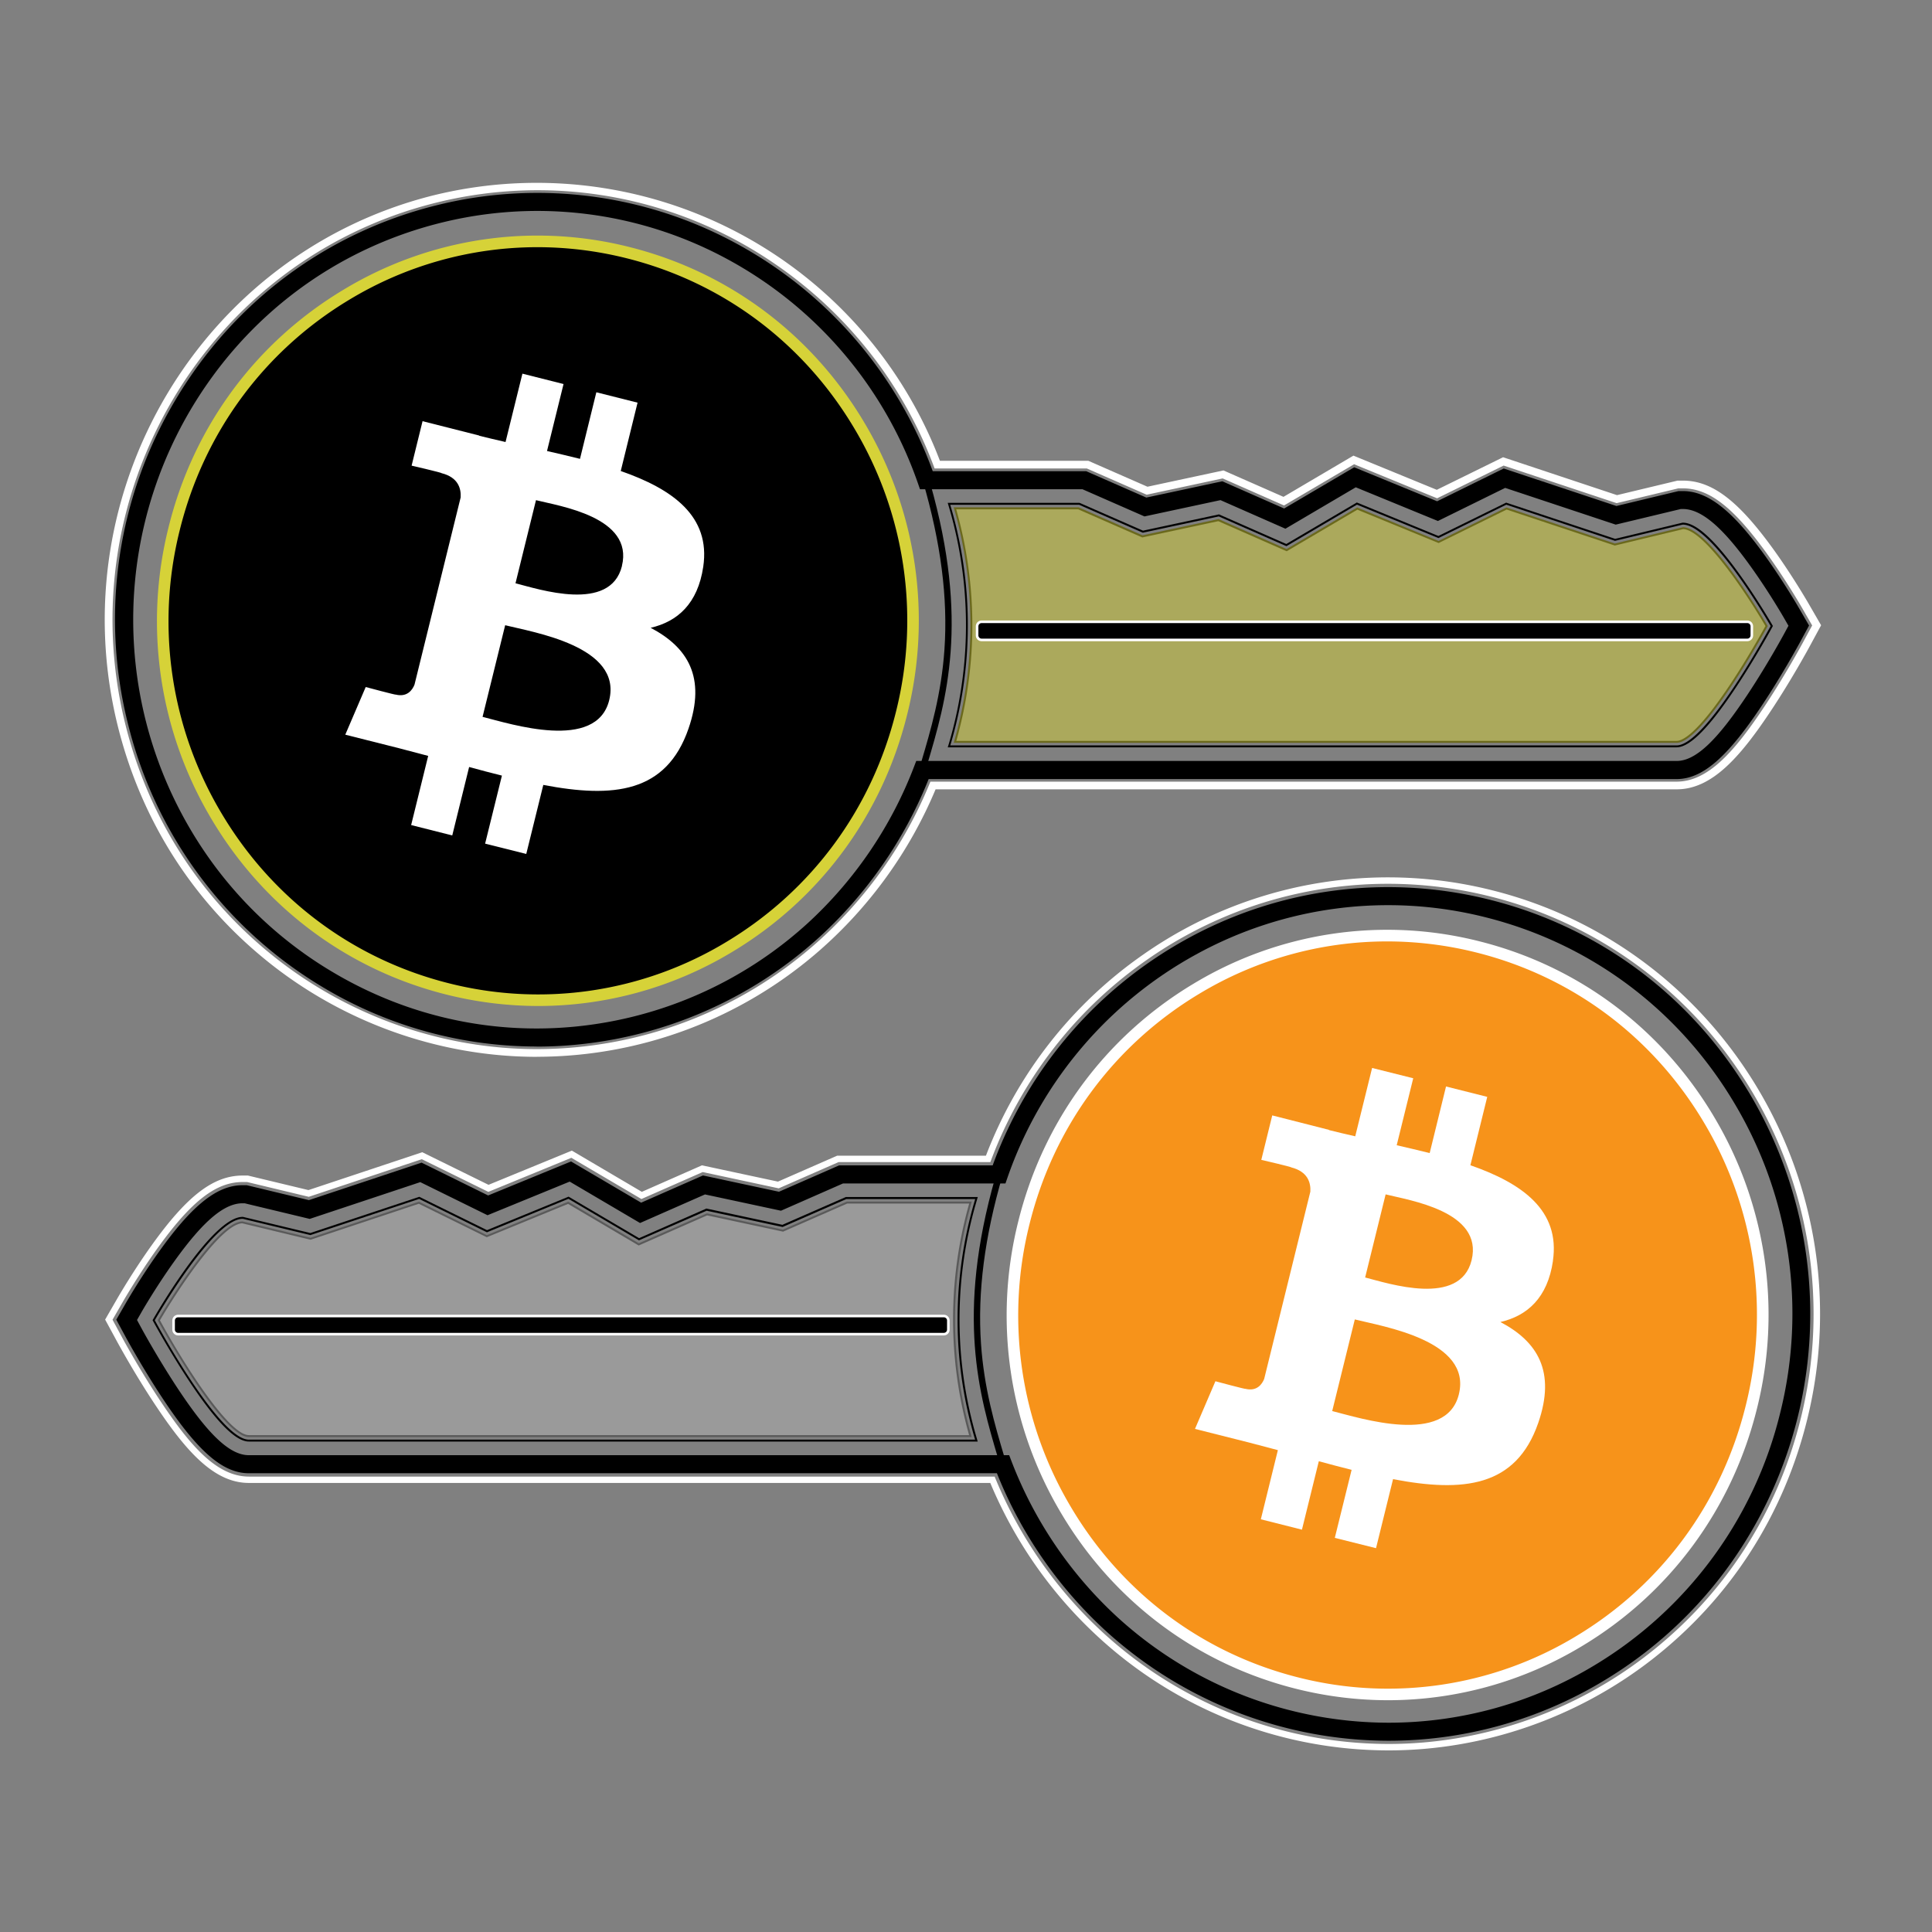 <svg id="bitcoin" xmlns="http://www.w3.org/2000/svg" viewBox="0 0 1500 1500"><rect x="0" y="0" width="1500" height="1500" fill="#808080" stroke="none"/><defs><style>.cls-1{fill:#f7931a;}.cls-2{fill:#fff;}.cls-3{opacity:0.5;}.cls-4{fill:#b3b3b3;}.cls-5{fill:#d6d238;}</style></defs><title>art-meets-bitcoin-illustrations-1Artboard 54 copy 20</title><path d="M782.42,1140l-589.23-.69c-18.48,0-36.77-16.21-63.1-56-15.48-23.36-28.11-46.59-28.64-47.56l-6-11.11,6.31-10.94c.48-.83,11.92-20.63,26.42-40.77,24.34-33.83,42.34-48.26,60.19-48.26H191l49,11.76,87-28.92,51.86,25.53,64.18-26.33,54.48,32.07,48.79-21.46,59,12.65,47.18-20.69L779.41,909l-.94,3.21c-14.07,48.17-19.57,91-16.83,131,2.39,34.82,10.74,63,18.1,87.78l1.73,5.84ZM101.17,1024.77l4.68,8.64c.53,1,13.05,24,28.41,47.19,25.28,38.15,42.35,53.71,58.93,53.71h0l582.54.69-.78-2.63c-14.67-49.44-32.89-110.85-2.2-218.36l-119.17.31-47.71,20.93-59-12.65L497.2,944.44l-54.55-32.11-64,26.24L326.64,913l-86.38,28.73-49.82-12h-2.08c-16.05,0-32.84,13.81-56.13,46.18-14.35,19.94-25.68,39.52-26.15,40.35Z"/><path d="M759.09,1119.22H193.19c-10.25,0-25.41-15.36-46.35-47-15.08-22.75-27.59-45.8-27.72-46l-.66-1.23.7-1.21c4.66-8.09,46.2-79,69.2-79h.3l52.28,12.55,84.59-28.14,52.59,25.89,63.33-26,54.76,32.23,52.25-23,59,12.64,49.27-21.6H759.15l-.94,3.2c-1.44,4.93-2.67,9.46-3.76,13.87h0a324.94,324.94,0,0,0,3.7,169.52Zm-634.9-94.14c19.78,36.3,54,89.14,69,89.14H752.42a330,330,0,0,1-2.82-168.93h0c.86-3.5,1.81-7.08,2.89-10.87h-94.7L608,956.25l-59-12.64L495.88,967,441.05,934.7l-63.11,25.89-52.78-26-84,27.94-53.08-12.74C171.25,950.4,137,1003.12,124.19,1025.08Z"/><g id="coin"><path class="cls-1" d="M1359.78,1092.23c-38.9,157.79-196.91,253.81-352.95,214.46s-250.91-199.15-212-356.93,196.9-253.84,352.88-214.5,251,199.18,212.07,357Z"/><path class="cls-2" d="M1077.76,1320.05a294.4,294.4,0,0,1-72-9c-76.6-19.32-141.19-67.66-181.85-136.12a299.89,299.89,0,0,1-33.42-226.26c19.23-78,67.47-143.63,135.84-184.72a290.92,290.92,0,0,1,222.51-33.06c76.63,19.32,141.23,67.66,181.9,136.13a299.89,299.89,0,0,1,33.44,226.28h0c-19.23,78-67.48,143.61-135.85,184.69A291.52,291.52,0,0,1,1077.76,1320.05Zm-.93-589.14a282.46,282.46,0,0,0-145.89,40.76C864.63,811.52,817.85,875.15,799.2,950.84a290.91,290.91,0,0,0,32.42,219.5c39.43,66.39,102,113.26,176.31,132a282.13,282.13,0,0,0,215.74-32c66.3-39.83,113.09-103.45,131.74-179.13A290.94,290.94,0,0,0,1323,871.62c-39.44-66.39-102.07-113.27-176.36-132A285.22,285.22,0,0,0,1076.83,730.91Z"/></g><g id="symbol"><path class="cls-2" d="M1205.66,979c5.8-39.19-23.71-60.26-64.05-74.31l13.08-53.09-32-8.06L1110,895.25c-8.4-2.11-17-4.11-25.6-6.09l12.83-52-31.93-8-13.1,53.07c-7-1.6-13.78-3.19-20.4-4.85l0-.17L987.77,866l-8.5,34.52s23.71,5.49,23.2,5.83c12.95,3.27,15.28,11.93,14.89,18.8l-35.85,145.43c-1.59,4-5.6,9.94-14.65,7.68.32.47-23.22-5.86-23.22-5.86l-15.86,37,41.58,10.48c7.73,2,15.31,4,22.78,6l-13.23,53.69,31.92,8.06,13.1-53.13q13.07,3.58,25.46,6.68L1036.34,1194l32,8,13.22-53.59c54.49,10.43,95.46,6.22,112.71-43.62,13.9-40.13-.69-63.28-29.36-78.37,20.88-4.87,36.6-18.76,40.8-47.45Zm-73,103.54c-9.87,40.13-76.68,18.43-98.34,13l17.55-71.14C1073.52,1029.88,1143,1040.71,1132.65,1082.56Zm9.89-104.12c-9,36.5-64.62,18-82.66,13.41l15.91-64.52C1093.83,931.88,1151.92,940.36,1142.54,978.44Z"/></g><g class="cls-3"><path class="cls-4" d="M752,945.89c1.16-4.71,2.43-9.36,3.78-14H657.26l-49.52,21.72-59-12.65L496,964.17l-54.79-32.25L378,957.85l-52.69-25.93-84.29,28-52.69-12.65c-22.22,0-67,77.73-67,77.73s49.65,91.68,71.87,91.68H755.75A326.13,326.13,0,0,1,752,945.89Z"/><path class="cls-2" d="M757.09,1117.72H193.19c-22.56,0-70.71-88.44-72.75-92.21l-.26-.49.28-.48c1.84-3.2,45.36-78.23,67.9-78.23l.23,0L241,958.92l84.42-28.08,52.65,25.92,63.26-26,54.78,32.24L548.62,940l59,12.64,49.42-21.67h100.1l-.38,1.28c-1.45,4.95-2.68,9.5-3.77,13.93h0a326.35,326.35,0,0,0,3.71,170.31Zm-634.62-92.67c1.89,3.46,13.52,24.5,27.29,45.28,19.68,29.7,34.7,45.39,43.43,45.39H754.42a328.38,328.38,0,0,1-3.36-170.07c1-4.07,2.12-8.25,3.42-12.73h-97l-49.63,21.76-59-12.64L496,965.3,441.17,933,378,959l-52.72-26-84.18,28-52.84-12.69C167.7,948.57,126.3,1018.51,122.47,1025.05Z"/></g><rect x="134.78" y="1021.76" width="601.51" height="14.07" rx="3.5" ry="3.5"/><path class="cls-2" d="M732.79,1036.83H138.28a4.51,4.51,0,0,1-4.5-4.5v-7.07a4.51,4.51,0,0,1,4.5-4.5H732.79a4.51,4.51,0,0,1,4.5,4.5v7.07A4.51,4.51,0,0,1,732.79,1036.83Zm-594.51-14.07a2.5,2.5,0,0,0-2.5,2.5v7.07a2.51,2.51,0,0,0,2.5,2.5H732.79a2.51,2.51,0,0,0,2.5-2.5v-7.07a2.5,2.5,0,0,0-2.5-2.5Z"/><path class="cls-2" d="M1078.08,1359h0a333.09,333.09,0,0,1-219-82.31,341.07,341.07,0,0,1-90.22-125.34H193.19c-27,0-48.75-24.53-73.15-61.35-15.78-23.82-28.65-47.48-29.19-48.48l-9.22-17,9.67-16.77c.5-.86,12.29-21.24,27.08-41.79,27.23-37.84,47.5-53.27,70-53.27h4.1l47,11.29,88.39-29.4,51.43,25.31L444,893.34l54.32,32L545,904.76l59,12.65L650,897.27H765.48A336.4,336.4,0,0,1,887.66,741.08,331.15,331.15,0,0,1,1159,691.34c179.29,45.2,288.79,229.45,244.11,410.71-18.45,74.83-60.06,139.23-120.33,186.23C1224.24,1333.9,1151.56,1359,1078.08,1359Zm0-5h0c72.37,0,144-24.75,201.58-69.68,59.39-46.3,100.38-109.75,118.56-183.48,44-178.61-63.86-360.14-240.49-404.67a326.12,326.12,0,0,0-267.21,49,331.48,331.48,0,0,0-121,155.47l-.61,1.62H651.05l-46.46,20.37-59-12.65L498,930.92l-54.39-32-64.47,26.44L327.52,900l-87.79,29.2-47.86-11.48h-3.51c-20.66,0-39.75,14.83-65.92,51.19-14.64,20.35-26.31,40.52-26.8,41.37l-8.28,14.35,7.89,14.58c.54,1,13.29,24.46,29,48.1,23.51,35.48,44.24,59.11,69,59.11h579l.63,1.55a336.16,336.16,0,0,0,89.52,125A328.12,328.12,0,0,0,1078.07,1354Z"/><path d="M1078.37,1351.51A326.91,326.91,0,0,1,859,1266.67a334.13,334.13,0,0,1-85-122.86H193.19c-20.2,0-39.57-16.79-66.85-58-15.59-23.52-28.31-46.92-28.84-47.9l-7.21-13.32,7.56-13.12c.48-.84,12-20.83,26.67-41.15,25.28-35.14,44.37-50.13,63.84-50.13h3.21l48.27,11.59,87.5-29.11L379,928.15l64.37-26.4,54.42,32,48-21.13,59,12.65,46.72-20.48H770.72A329.29,329.29,0,0,1,921.91,728.77a323.46,323.46,0,0,1,235.2-30.11c84.92,21.41,156.5,75,201.57,150.86a334.52,334.52,0,0,1-19.26,370.2,327.72,327.72,0,0,1-94.22,85.18A323.08,323.08,0,0,1,1078.37,1351.51Zm-972-326.67,3.49,6.43c.52,1,13,23.83,28.2,46.84,24,36.24,40.52,51.7,55.18,51.7H783.53l1.72,4.5a320.19,320.19,0,0,0,83.12,122,312.81,312.81,0,0,0,210,81.2A309.1,309.1,0,0,0,1238,1292.9a315.94,315.94,0,0,0,144.15-196,318.39,318.39,0,0,0-35.49-240.23c-43.16-72.65-111.68-123.94-193-144.43h0a309.47,309.47,0,0,0-225.06,28.81A315.42,315.42,0,0,0,782.26,914.13l-1.63,4.7H654.52L606.35,940l-59-12.65-50.42,22.19-54.62-32.15L378.52,943.5l-52.21-25.7-85.85,28.55-50.55-12.13h-1.55c-14.25,0-30.43,13.67-52.48,44.31-14.22,19.75-25.43,39.15-25.9,40Z"/><path d="M712.49,601l.94-3.21,1.73-5.84c7.37-24.82,15.72-53,18.11-87.78,2.74-40-2.77-82.8-16.84-131L715.5,370l126.88.34L889.56,391l59-12.65,48.78,21.46,54.48-32.07L1116,394.09l51.87-25.53,87,28.92,49-11.76h2.67c17.85,0,35.86,14.43,60.2,48.26,14.55,20.22,25.94,39.94,26.42,40.77l6.3,10.94-6,11.1c-.53,1-13.15,24.21-28.63,47.57-26.34,39.74-44.62,55.95-63.1,55.95Zm9.67-226c30.69,107.51,12.47,168.92-2.2,218.36l-.78,2.63,582.53-.69c16.58,0,33.65-15.56,58.94-53.71,15.36-23.18,27.88-46.22,28.41-47.19l4.68-8.64-4.91-8.52c-.48-.82-11.75-20.33-26.15-40.35-23.29-32.37-40.08-46.18-56.14-46.18h-2.08l-49.82,12L1168.27,374l-52,25.62-64-26.24L997.7,405.44,948.05,383.6l-59,12.65-47.7-20.93Z"/><path d="M1301.71,580.22H735.81l1-3.21a324.94,324.94,0,0,0,3.69-169.52h0c-1.08-4.4-2.31-8.93-3.76-13.87l-.94-3.2H838.17L887.43,412l59-12.64,52.26,23,54.75-32.23,63.33,26,52.6-25.89L1254,418.36l52.28-12.55h.29c10.21,0,24.57,13.06,43.89,39.9,13.89,19.31,25.21,38.88,25.32,39.08l.7,1.21-.67,1.23c-.12.23-12.64,23.28-27.71,46C1327.13,564.86,1312,580.22,1301.71,580.22Zm-559.23-5h559.23c4.69,0,16.4-5.81,42.17-44.7,13-19.58,24-39.4,26.83-44.45-12.8-22-47.06-74.67-63.89-75.25l-53.07,12.74-84-27.95-52.78,26-63.12-25.89L999,428l-53.12-23.37-59,12.64-49.78-21.83h-94.7c1.07,3.79,2,7.37,2.89,10.87A330,330,0,0,1,742.48,575.22Z"/><g id="coin-2" data-name="coin"><path d="M700.08,553.23C661.18,711,503.17,807,347.13,767.69s-250.91-199.15-212-356.93S332,156.92,488,196.26s251,199.18,212.07,357Z"/><path class="cls-5" d="M418.06,781.05a294.4,294.4,0,0,1-72-9c-76.6-19.32-141.19-67.66-181.85-136.12a299.89,299.89,0,0,1-33.42-226.26C150,331.65,198.23,266.05,266.6,225A290.93,290.93,0,0,1,489.11,191.9C565.74,211.22,630.34,259.56,671,328a299.89,299.89,0,0,1,33.44,226.28h0C685.22,632.33,637,697.92,568.6,739A291.52,291.52,0,0,1,418.06,781.05Zm-.92-589.14a282.39,282.39,0,0,0-145.9,40.77C204.93,272.52,158.15,336.15,139.5,411.84a290.91,290.91,0,0,0,32.42,219.5c39.43,66.39,102.05,113.26,176.31,132A282.13,282.13,0,0,0,564,731.28c66.3-39.83,113.09-103.45,131.74-179.13a290.94,290.94,0,0,0-32.44-219.53c-39.44-66.39-102.07-113.27-176.36-132A285.2,285.2,0,0,0,417.14,191.91Z"/></g><g id="symbol-2" data-name="symbol"><path class="cls-2" d="M546,440c5.8-39.19-23.71-60.26-64.05-74.31L495,312.62,463,304.56,450.3,356.25c-8.4-2.11-17-4.11-25.6-6.09l12.83-52-31.93-8.05-13.1,53.07c-6.95-1.6-13.78-3.19-20.4-4.85l0-.17L328.07,327l-8.5,34.52s23.71,5.49,23.2,5.83c13,3.27,15.28,11.93,14.89,18.8L321.81,531.58c-1.59,4-5.6,9.94-14.65,7.68.32.47-23.22-5.86-23.22-5.86l-15.86,37,41.58,10.48c7.73,2,15.31,4,22.78,6l-13.23,53.69,31.92,8.06,13.1-53.13q13.06,3.59,25.46,6.68L376.64,655l31.95,8,13.22-53.59c54.49,10.43,95.46,6.22,112.71-43.62,13.9-40.13-.69-63.28-29.36-78.37C526,482.6,541.76,468.71,546,440ZM473,543.56c-9.87,40.13-76.68,18.43-98.34,13l17.55-71.14C413.82,490.88,483.27,501.71,473,543.56Zm9.89-104.12c-9,36.5-64.62,18-82.66,13.41l15.91-64.52C434.13,392.88,492.22,401.36,482.84,439.44Z"/></g><g class="cls-3"><path class="cls-5" d="M742.88,406.89c-1.16-4.71-2.44-9.36-3.79-14h98.55l49.53,21.72,59-12.65,52.68,23.18,54.79-32.25,63.23,25.93,52.68-25.93,84.3,28,52.68-12.65c22.23,0,67,77.73,67,77.73s-49.64,91.68-71.87,91.68H739.15A326.23,326.23,0,0,0,742.88,406.89Z"/><path class="cls-2" d="M1301.71,578.72H737.82l.38-1.28a326.55,326.55,0,0,0,3.71-170.31h0c-1.09-4.42-2.32-9-3.78-13.93l-.37-1.28H837.85l49.42,21.67,59-12.64,52.52,23.1,54.77-32.24,63.27,25.95,52.65-25.92,84.41,28.08,52.53-12.61h.11c22.55,0,66.07,75,67.91,78.23l.28.48-.27.49C1372.42,490.28,1324.28,578.72,1301.71,578.72Zm-561.22-2h561.22c8.74,0,23.76-15.69,43.43-45.38,13.78-20.79,25.4-41.83,27.3-45.29-3.83-6.54-45.24-76.48-65.78-76.73L1253.81,422l-84.17-28L1116.91,420,1053.73,394l-54.8,32.27L946.07,403l-59,12.64-49.63-21.76h-97c1.3,4.49,2.42,8.67,3.42,12.73h0A328.48,328.48,0,0,1,740.49,576.72Z"/></g><rect x="758.62" y="482.76" width="601.51" height="14.07" rx="3.5" ry="3.5" transform="translate(2118.74 979.59) rotate(180)"/><path class="cls-2" d="M1356.62,497.83H762.12a4.5,4.5,0,0,1-4.5-4.5v-7.07a4.5,4.5,0,0,1,4.5-4.5h594.5a4.51,4.51,0,0,1,4.5,4.5v7.07A4.51,4.51,0,0,1,1356.62,497.83Zm-594.5-14.07a2.5,2.5,0,0,0-2.5,2.5v7.07a2.51,2.51,0,0,0,2.5,2.5h594.5a2.51,2.51,0,0,0,2.5-2.5v-7.07a2.5,2.5,0,0,0-2.5-2.5Z"/><path class="cls-2" d="M416.83,820.52h0c-73.58,0-146.37-25.16-205-70.84-60.37-47.07-102-111.57-120.51-186.51-44.75-181.53,64.92-366,244.48-411.32A335.1,335.1,0,0,1,729.76,357.77H845l45.89,20.12,59-12.65,46.61,20.51,54.31-32,64.71,26.54L1167,355l88.44,29.42,47-11.27h4.15c22.66,0,43,15.49,70.39,53.47,14.86,20.66,26.61,41,27.1,41.84l9.82,17-9.36,17.28c-.54,1-13.4,24.66-29.21,48.51-24.49,37-46.37,61.58-73.57,61.58H726.39a341.66,341.66,0,0,1-90.22,125.22,333.69,333.69,0,0,1-219.34,82.43Zm.46-672.83a327.61,327.61,0,0,0-80,10C160.93,202.14,53.21,383.4,97.17,561.74c18.15,73.62,59.09,137,118.38,183.21,57.54,44.86,129,69.57,201.27,69.57v0a327.56,327.56,0,0,0,215.39-80.95,335.58,335.58,0,0,0,89.39-124.84l.76-1.86h579.34c24.52,0,45.15-23.54,68.57-58.89,15.67-23.64,28.4-47.07,28.93-48.06l7.76-14.33-8.13-14.11c-.49-.85-12.09-20.92-26.78-41.33-26.06-36.21-45-51-65.52-51h-3.45l-47.93,11.5-87.74-29.18-51.63,25.41-64.46-26.44-54.39,32-47.65-21-59,12.65-46.51-20.39H725.62l-.73-1.94A330.92,330.92,0,0,0,604.1,206.59,325.31,325.31,0,0,0,417.29,147.69Z"/><path d="M416.54,812.51A323,323,0,0,1,249.71,765.9,329.93,329.93,0,0,1,99.17,561.25a332.33,332.33,0,0,1,37.05-250.73c45.07-75.87,116.66-129.45,201.58-150.86A323.46,323.46,0,0,1,573,189.77,329.27,329.27,0,0,1,724.18,365.83H843.32L890,386.31l59-12.65,48,21.13,54.43-32,64.36,26.4,51.71-25.45,87.49,29.11,48.28-11.59h3.2c19.47,0,38.56,15,63.85,50.13,14.68,20.41,26.18,40.32,26.67,41.16l7.56,13.11-7.21,13.32c-.54,1-13.25,24.38-28.84,47.9-27.29,41.18-46.66,58-66.86,58H721a334.25,334.25,0,0,1-85,122.86,326.91,326.91,0,0,1-219.42,84.84Zm.7-648.74a310.36,310.36,0,0,0-76,9.47h0c-81.28,20.49-149.81,71.78-193,144.43A320.53,320.53,0,0,0,166.7,672.34a313.74,313.74,0,0,0,90.22,81.56c71.5,43,155.32,55.42,236,35.07a313.05,313.05,0,0,0,133.6-71.66,320.19,320.19,0,0,0,83.12-122l1.72-4.5h590.33c14.67,0,31.17-15.46,55.19-51.7,15.25-23,27.68-45.88,28.2-46.84l3.48-6.43-3.65-6.34c-.47-.82-11.63-20.14-25.9-40-22-30.64-38.24-44.31-52.49-44.31H1305l-50.56,12.13L1168.6,378.8l-52.21,25.7-63.78-26.16L998,410.49,947.57,388.3l-59,12.65-48.17-21.12H714.28l-1.64-4.7A315.34,315.34,0,0,0,566.27,202.05,309.79,309.79,0,0,0,417.24,163.77Z"/></svg>